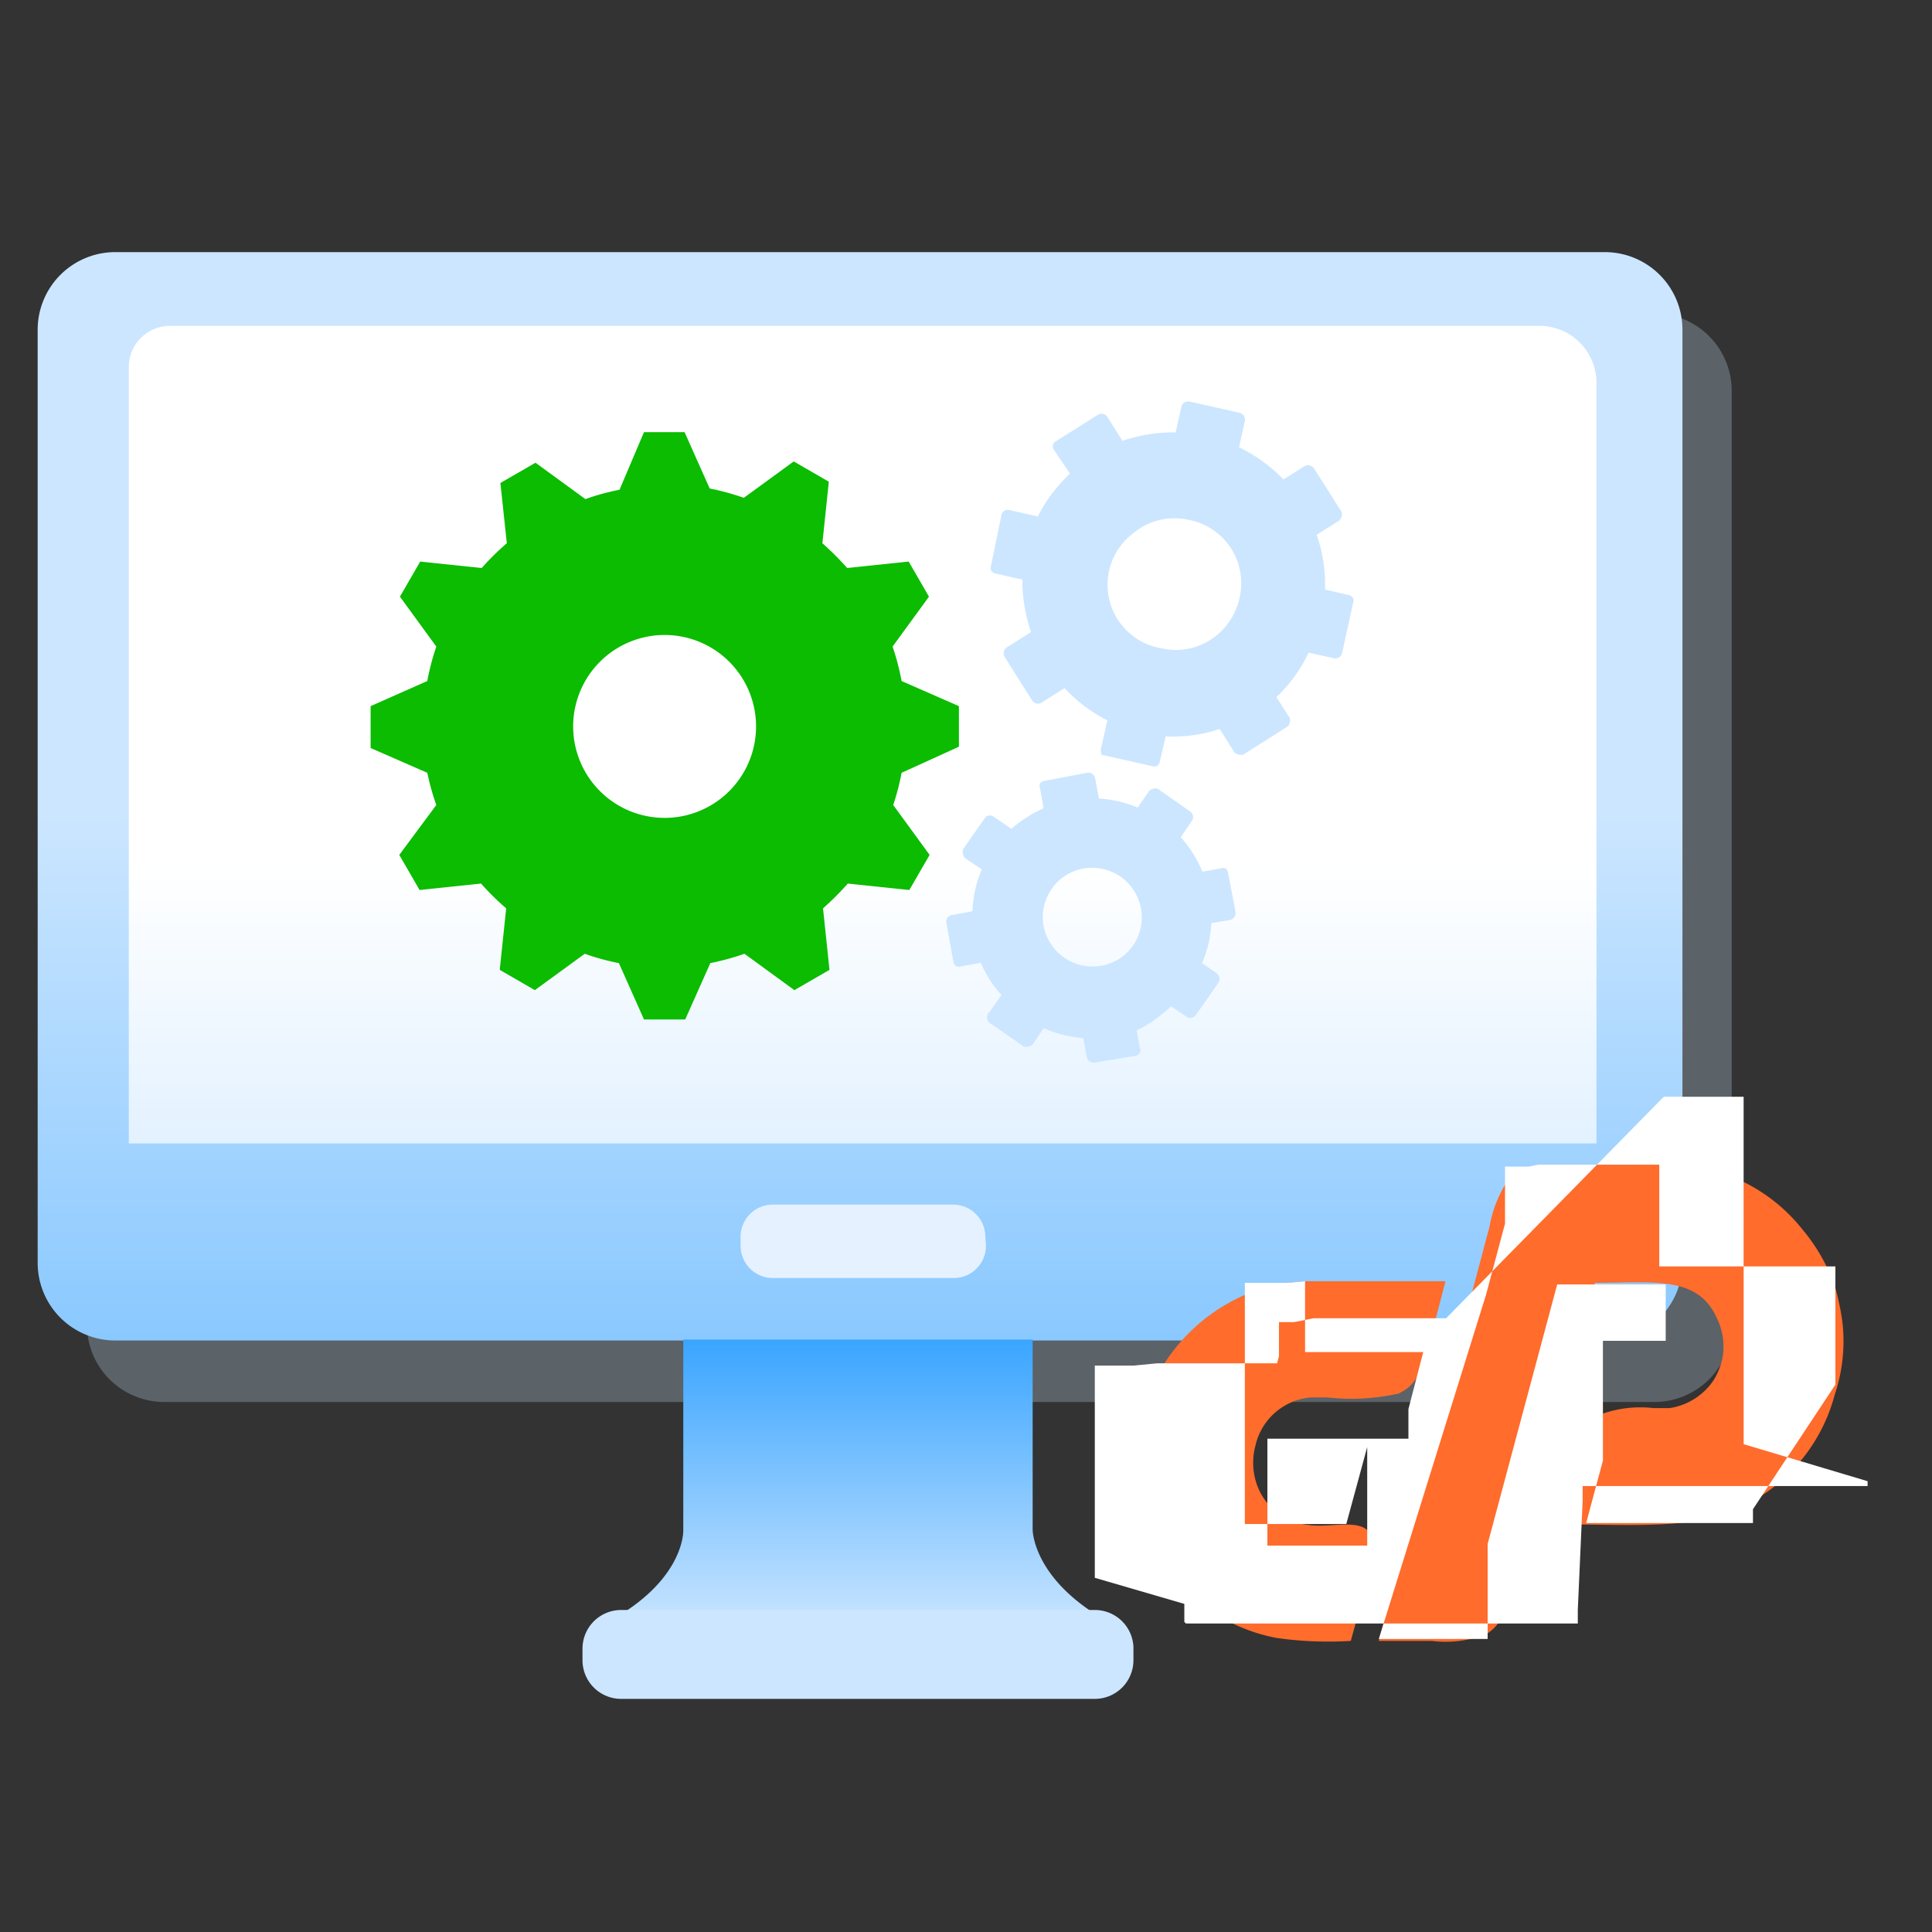 <svg id="Layer_1" data-name="Layer 1" xmlns="http://www.w3.org/2000/svg" xmlns:xlink="http://www.w3.org/1999/xlink" viewBox="0 0 60 60"><rect x="0" y="0" width="60" height="60" fill="#333333" stroke="none"/><defs><style>.cls-1{fill:none;}.cls-2,.cls-7{fill:#cce6ff;}.cls-2{fill-opacity:0.26;}.cls-10,.cls-2,.cls-3,.cls-4,.cls-5,.cls-6,.cls-7,.cls-8,.cls-9{fill-rule:evenodd;}.cls-3{fill:url(#linear-gradient);}.cls-4{fill:url(#linear-gradient-2);}.cls-5{fill:#e5f1ff;}.cls-6{fill:#0bbc00;}.cls-8{fill:url(#linear-gradient-3);}.cls-9{fill:#ff6c2c;}.cls-10{fill:#fff;}</style><linearGradient id="linear-gradient" x1="5.34" y1="-110.49" x2="6.44" y2="-110.49" gradientTransform="matrix(0, 39.29, 39.29, 0, 4367.87, -184.58)" gradientUnits="userSpaceOnUse"><stop offset="0" stop-color="#cce6ff"/><stop offset="1" stop-color="#1d98ff"/></linearGradient><linearGradient id="linear-gradient-2" x1="7.77" y1="-110.4" x2="8.87" y2="-110.4" gradientTransform="matrix(0, 25.21, 25.21, 0, 2810.37, -168.92)" gradientUnits="userSpaceOnUse"><stop offset="0" stop-color="#fff"/><stop offset="1" stop-color="#a3d3ff"/></linearGradient><linearGradient id="linear-gradient-3" x1="-16.51" y1="-111.05" x2="-15.41" y2="-111.05" gradientTransform="matrix(0, -9.87, -9.87, 0, -1069.58, -112.28)" xlink:href="#linear-gradient"/></defs><title>skill-icons</title><rect id="_8.-CPanel" data-name=" 8.-CPanel" class="cls-1" x="-3.68" y="2.63" width="65.68" height="54.74"/><path id="Rounded-Rectangle-1-copy" class="cls-2" d="M53.78,12.14a2.41,2.41,0,0,0-2.41-2.41H5.1a2.41,2.41,0,0,0-2.4,2.41v29a2.4,2.4,0,0,0,2.4,2.4H51.37a2.4,2.4,0,0,0,2.41-2.4Z"/><path id="Rounded-Rectangle-1" class="cls-3" d="M52.25,10.23a2.41,2.41,0,0,0-2.41-2.4H3.57a2.41,2.41,0,0,0-2.4,2.4v29a2.41,2.41,0,0,0,2.4,2.4H49.84a2.41,2.41,0,0,0,2.41-2.4Z"/><path id="Rounded-Rectangle-2" class="cls-4" d="M49.58,11.88a1.77,1.77,0,0,0-1.77-1.76H5.26A1.28,1.28,0,0,0,4,11.4V35.51H49.58Z"/><path id="Rounded-Rectangle-3" class="cls-5" d="M30.6,38.41a1,1,0,0,0-1-1H24a1,1,0,0,0-1,1v.28a1,1,0,0,0,1,1h5.62a1,1,0,0,0,1-1Z"/><path id="Shape-3" class="cls-6" d="M29.78,21.93v1.26L28,24A7.67,7.67,0,0,1,27.74,25l1.13,1.55-.63,1.09-1.91-.2a9.32,9.32,0,0,1-.77.77l.2,1.91-1.09.63-1.55-1.13a7.92,7.92,0,0,1-1.06.29l-.78,1.75H20l-.78-1.75a7.18,7.18,0,0,1-1.06-.29l-1.55,1.13-1.09-.63.2-1.91a8.11,8.11,0,0,1-.78-.77l-1.91.2-.63-1.09L13.55,25A7.64,7.64,0,0,1,13.27,24l-1.76-.77V21.93l1.76-.78a7.64,7.64,0,0,1,.28-1.07l-1.13-1.55.63-1.09,1.91.2a8.11,8.11,0,0,1,.78-.77L15.54,15l1.09-.63,1.55,1.13a7.18,7.18,0,0,1,1.06-.29L20,13.42h1.26l.78,1.75a7.92,7.92,0,0,1,1.06.29l1.55-1.13,1.09.63-.2,1.91a9.32,9.32,0,0,1,.77.77l1.91-.2.63,1.09-1.13,1.55A7.67,7.67,0,0,1,28,21.15Zm-9.13-2.21a2.84,2.84,0,1,0,2.83,2.84A2.84,2.84,0,0,0,20.65,19.72Z"/><path id="Shape-4" class="cls-7" d="M30.74,31.42l.36-.52a3.52,3.52,0,0,1-.64-1l-.6.11a.23.23,0,0,1-.16,0,.2.2,0,0,1-.09-.13l-.22-1.22a.2.2,0,0,1,.17-.24l.64-.12A3.71,3.71,0,0,1,30.49,27L30,26.67a.19.19,0,0,1-.09-.14.23.23,0,0,1,0-.16l.7-1,0,0a.21.21,0,0,1,.26,0l.54.37a4,4,0,0,1,1-.64l-.11-.61a.23.23,0,0,1,0-.16.22.22,0,0,1,.14-.08L33.76,24a.21.21,0,0,1,.25.17l.12.63a3.56,3.56,0,0,1,1.2.28l.34-.49a.2.2,0,0,1,.13-.09.21.21,0,0,1,.16,0l1,.7a.21.21,0,0,1,.05.3l-.34.5a3.71,3.71,0,0,1,.67,1.07l.56-.1a.23.23,0,0,1,.16,0,.22.22,0,0,1,.08.14l.23,1.21a.22.22,0,0,1-.17.25l-.58.1a3.56,3.56,0,0,1-.29,1.24l.45.31a.22.22,0,0,1,.06.3l-.7,1a.21.21,0,0,1-.29.06l-.48-.33A4.18,4.18,0,0,1,35.3,32l.1.54a.2.2,0,0,1,0,.16.24.24,0,0,1-.13.09L34,33a.22.22,0,0,1-.25-.17l-.11-.59a3.84,3.84,0,0,1-1.23-.31l-.32.48a.23.23,0,0,1-.14.09.24.24,0,0,1-.16,0l-1-.7A.22.22,0,0,1,30.74,31.42Zm2.31-1.68a1.55,1.55,0,0,0,1.87-.08,1.93,1.93,0,0,0,.27-.3,1.54,1.54,0,0,0-2.26-2.05,1.27,1.27,0,0,0-.27.3,1.52,1.52,0,0,0-.25,1.15A1.57,1.57,0,0,0,33.05,29.74Zm1.15-6.37a.23.23,0,0,1,0-.16l.19-.84a4.69,4.69,0,0,1-1.33-1l-.71.45a.22.22,0,0,1-.3-.07l-.85-1.35a.22.22,0,0,1,.06-.29l.76-.48A5,5,0,0,1,31.75,18l-.84-.19a.2.2,0,0,1-.13-.09.23.23,0,0,1,0-.16L31.1,16a.2.2,0,0,1,.25-.16l.88.2a4.69,4.69,0,0,1,1-1.33L32.75,14a.2.2,0,0,1,0-.27s0,0,0,0l1.35-.85a.21.21,0,0,1,.29.07l.47.74a4.83,4.83,0,0,1,1.65-.26l.18-.8a.21.21,0,0,1,.25-.16l1.56.35a.22.22,0,0,1,.16.25l-.18.82a4.88,4.88,0,0,1,1.38,1l.65-.41a.22.22,0,0,1,.3.07l.85,1.34a.22.22,0,0,1,0,.16.2.2,0,0,1-.09.13l-.68.43a4.69,4.69,0,0,1,.26,1.7l.74.17a.24.24,0,0,1,.13.09.23.23,0,0,1,0,.16l-.34,1.55a.21.21,0,0,1-.26.16l-.78-.17a4.62,4.62,0,0,1-1,1.38l.41.64a.23.23,0,0,1,0,.16.18.18,0,0,1-.09.13l-1.34.85a.23.23,0,0,1-.16,0,.19.19,0,0,1-.14-.09l-.44-.7a4.59,4.59,0,0,1-1.68.23l-.18.78a.22.22,0,0,1-.09.14.23.23,0,0,1-.16,0l-1.56-.35A.2.2,0,0,1,34.2,23.37Zm1.85-3.24a2,2,0,0,0,1.77-.43,2.07,2.07,0,0,0,.67-1.11,2,2,0,0,0-1.55-2.44,2,2,0,0,0-1.77.43,2,2,0,0,0,.88,3.55Z"/><path id="Shape-2-copy" class="cls-8" d="M21.22,41.6H32.07v5.91s0,1.81,2.94,3.15c-1.36.3-10.3,0-10.3,0v0a43.4,43.4,0,0,1-6.43,0c3-1.33,2.94-3.13,2.94-3.13Z"/><path id="Rounded-Rectangle-5" class="cls-7" d="M35.2,51.15A1.2,1.2,0,0,0,34,50H19.29a1.2,1.2,0,0,0-1.2,1.2v.36a1.2,1.2,0,0,0,1.2,1.2H34a1.2,1.2,0,0,0,1.2-1.2Z"/><path class="cls-9" d="M47.76,36.17h3.13a9.45,9.45,0,0,1,2,.1A5.36,5.36,0,0,1,56,38.21,5.6,5.6,0,0,1,57,40a8.51,8.51,0,0,1,.21,1,5.19,5.19,0,0,1-.23,2.31A5.37,5.37,0,0,1,53.59,47c-1.29.5-3.45.33-5.22.34h0c.17-.65.35-1.3.52-1.94a4.42,4.42,0,0,1,.29-.91,1.88,1.88,0,0,1,.6-.59,3.59,3.59,0,0,1,1.57-.17h.5a2,2,0,0,0,1.37-.87,2.24,2.24,0,0,0,.27-.67,2,2,0,0,0-.16-1.23c-.59-1.35-1.93-1.12-3.8-1.12l-2.16,8.06c-.31,1-.39,2.34-1.21,2.85a3.51,3.51,0,0,1-1.7.21H42.82l2.85-10.66c.2-.73.39-1.47.59-2.21a3.76,3.76,0,0,1,.49-1.31,1.51,1.51,0,0,1,.73-.49Z"/><path class="cls-9" d="M40.53,39.79h4.36c-.15.59-.31,1.18-.46,1.77-.25.81-.31,1.4-1,1.72a6.7,6.7,0,0,1-2.19.12h-.55a1.93,1.93,0,0,0-1.7,1.49A2.06,2.06,0,0,0,39,46a1.89,1.89,0,0,0,1.65,1.36c.59.09,1.41-.16,1.79.14s.29.64.16,1.07c-.21.8-.43,1.59-.65,2.39a11.34,11.34,0,0,1-2.29-.09,5.33,5.33,0,0,1-4.06-3.45,5.78,5.78,0,0,1-.2-3.14A6.46,6.46,0,0,1,36,42.61a5.64,5.64,0,0,1,3-2.53,6.21,6.21,0,0,1,1-.24Z"/><path class="cls-10" d="M51.67,34.06h2l0,0h.2l0,0h.12l0,0h.08l0,0h0l0,0h.08l0,0h0l0,0h0l0,0,0,0h0l0,0h0l0,0,0,0h0l0,0,0,0h0l0,0,0,0,0,0h0l0,0,0,0,0,0,0,0,0,0,0,0,0,0h0l0,0,0,0,0,0,0,0,0,0,0,0,0,0,0,0,0,0,0,0,0,0,0,0,0,0,0,0,0,0,0,0,0,0,0,0,0,0,0,0,0,0,0,0,0,0,0,0,0,0,0,0,0,0,0,0,0,0,0,0,0,0,0,0,0,0,0,0,0,0,0,0,0,0,0,0,0,0,0,0,0,0,0,0,0,0,0,0,0,0,0,0,0,0,0,0,0,0,0,0,0,0,0,0,0,0,0,0,0,0,0,0,0,0,0,0,0,0,0,0,0,0,0,0,0,0,0,0,0,0,0,0,0,0,0,0,0,0,0,0,0,0,0,0,0,0,0,0,0,0,0,0,0,0,0,0,0,0,0,0,0,0,0,0,0,0,0,0,0,0,0,0,0,0,0,0,0,0,0,0,0,0,0,0,0,0,0,0,0,0,0,0,0,0,0,0,0,0,0,0,0,0,0,0,0,0,0,0,0,0,0,0,0,0,0,0,0,0,0,0,0,0,0,0,0,0,0,0,0,0,0,0,0,0,0,0,0,0v0l0,0,0,0,0,0,0,.05v0l0,0,0,0v0l0,0,0,0v0l0,0v0l0,0v.05l0,0v0l0,0v.09l0,0v.17l0,0V40l0,.07v.15l0,.07v.14l0,.07v3l0,0,0,.08,0,.07,0,.07,0,.07v.06l0,.05,0,.06,0,.05v0l0,.06,0,0,0,.05,0,.06v.05l0,0,0,.06,0,0,0,.05,0,0,0,0,0,.06,0,0,0,.05,0,0,0,.05,0,0,0,0,0,.05,0,0,0,.05,0,0,0,0,0,.05,0,0,0,.05,0,0,0,0,0,.05,0,0,0,.05,0,0,0,0,0,.05,0,0,0,0,0,0L58,46l0,0,0,0,0,0,0,.05,0,0,0,0,0,.05,0,0,0,0,0,0,0,0,0,0,0,0,0,0,0,.05,0,0,0,0,0,0,0,0,0,0,0,0,0,0,0,0,0,0,0,0,0,0,0,0,0,0,0,0,0,0,0,0,0,0,0,0,0,0,0,0,0,0,0,0,0,0,0,0,0,0,0,0,0,0,0,0,0,0-.05,0,0,0,0,0-.05,0,0,0,0,0,0,0-.05,0,0,0,0,0,0,0,0,0,0,0,0,0,0,0,0,0,0,0,0,0-.05,0,0,0-.05,0,0,0,0,0-.05,0,0,0,0,0-.05,0,0,0-.05,0,0,0,0,0-.05,0-.06,0-.05,0,0,0-.05,0,0,0,0,0-.05,0-.06,0,0,0,0,0-.05,0,0,0-.05,0,0,0h0l-.05,0h0l-.05,0h-.06l-.05,0h-.1l-.05,0h-.2l-.05,0H49.15v.1l0,.06v.06l0,.06v.06l0,.07,0,.06L49,50,49,50l0,.07v.17l0,0v.11l0,0v.07l0,0v0l0,0v0l0,0v0l0,0,0,0v0l0,0,0,0,0,0,0,0,0,0,0,0,0,0,0,0,0,0,0,0,0,0,0,0,0,0,0,0,0,0,0,0,0,0,0,0,0,0,0,0,0,0,0,0,0,0,0,0,0,0,0,0,0,0,0,0,0,0,0,0,0,0,0,0,0,0,0,0-.05,0,0,0,0,0,0,0-.05,0,0,0,0,0-.05,0,0,0,0,0,0,0,0,0h0l0,0,0,0,0,0h0l0,0h0l0,0h0l0,0-.06,0-.06,0-.06,0-.06,0-.06,0h-.06l0,0h-.06l0,0H39.25l0,0h-.13l-.06,0H39l-.06,0h-.06l-.06,0-.06,0h-.06l-.06,0-.06,0-.06,0h-.06l-.06,0-.06,0-.06,0-.06,0-.06,0,0,0-.06,0-.06,0-.06,0-.05,0-.06,0-.06,0-.05,0-.06,0-.06,0,0,0-.06,0,0,0-.06,0,0,0-.06,0-.05,0,0,0-.06,0,0,0,0,0-.06,0,0,0-.05,0,0,0-.05,0,0,0-.06,0,0,0-.05,0,0,0,0,0-.05,0,0,0,0,0-.05,0,0,0,0,0-.05,0,0,0,0,0-.05,0,0,0,0,0,0,0-.05,0,0,0,0,0,0,0,0,0,0,0,0,0,0,0-.05-.05,0,0,0,0,0,0,0,0,0-.05,0,0,0,0,0,0,0,0,0-.05,0,0,0,0,0,0,0-.05,0,0,0,0,0-.05,0,0,0,0,0-.05,0,0,0,0,0,0,0-.05,0,0,0-.05,0,0,0,0,0-.05,0,0,0,0,0-.05,0,0,0-.05,0,0,0-.06,0,0,0,0L34,49l0,0,0-.05,0-.06,0-.05,0,0,0-.05,0-.06,0-.05,0,0,0-.06,0,0,0-.05,0-.06,0-.05,0-.06,0-.05,0,0v-.07l0,0v-.16l0-.06,0-.06,0-.07,0-.06,0-.07,0-.06v-.07l0-.06,0-.07v-.06l0-.07V47l0-.06V43.72l0-.07v-.06l0-.06,0-.06v-.06l0-.07,0-.06,0-.07,0-.06v-.07l0-.06,0-.07,0-.07,0-.06,0-.07,0-.07,0-.06v-.08l0,0v-.07l0,0v-.06l0,0v0l0,0v0l0,0v0l0,0v0l0,0,0,0v0l0,0,0,0,0,0,0,0v0l0,0,0,0,0,0,0,0,0,0,0,0,0,0,0,0,0,0,0,0,0,0,0,0,0,0,0,0,0,0,0,0,0,0,0,0,0,0,0,0,0,0,0,0,0,0,0,0,0,0,0,0,0,0,0,0,0,0,0,0,0,0,0,0,0,0,0,0,0,0,0,0,0,0,0,0,0,0,0,0,0,0,0,0,0,0,0,0,0,0,0,0,0,0,0,0,0,0,0,0,0,0,0,0,0,0,0,0,0,0,0,0,0,0,0,0,0,0,0,0,0,0,0,0,0,0,0,0,0,0,0,0,0,0,0,0,0,0,0,0,0,0,0,0,0,0,0,0,0,0,0,0,0,0,0,0,0,0,0,0,0,0,0,0,0,0,0,0,0,0,0,0,0,0,0,0,0,0,0,0,0,0,0,0,0,0,0,0,0,0,0,0,0,0,0,0,0,0,0,0,0,0,0,0,0,0,0,0,0,0,0,0,0,0,0,0,0,0,0,0,0,0,0,0,0,0,0,0,0,0,0,0,0,0h0l0,0,0,0,0,0,0,0h0l0,0,0,0h0l0,0,0,0h0l0,0,0,0h0l0,0,0,0h.05l0,0,.05,0,0,0,.06,0h0l0,0h.05l0,0h.19l0,0h.42l.07,0h.14l.17,0,.73-.07h3.73l.06-.22,0-.06v-.18l0-.09,0-.09,0,0v-.06l0,0v-.06l0-.06,0-.06v-.14l0,0v-.11l0,0v0l0,0v0l0,0,0,0,0,0v0l0,0,0,0,0-.05,0,0,0,0,0,0,0,0,0,0,0-.05,0,0,0,0,0,0,0,0,0,0,0,0,0-.05,0,0,0,0,0,0,0,0,0,0,0,0,0,0,0,0,0,0,0,0,0,0,0,0,0,0,0,0,0,0,0,0,0,0,0,0,0,0,0,0,0,0,0,0,0,0,0,0,0,0,0,0,0,0,0,0,0,0,0,0,0,0,0,0h0l0,0,0,0,0,0,0,0h0l0,0h0l0,0,0,0h0l0,0h0l0,0h0l0,0h0l0,0h.06l0,0h.09l0,0h.19l.13,0,.6-.12h4.12ZM40.53,39.79l-.54.05h-.13l-.07,0H39l0,0h-.09l0,0h-.07l0,0h-.06l0,0h-.06l0,0h0l0,0h-.06l0,0h0l0,0h0l0,0h0l0,0h0l0,0h0l0,0h0l0,0h0l0,0h0l0,0,0,0h0l0,0,0,0h0l0,0,0,0h0l0,0,0,0h0l0,0,0,0,0,0h0l0,0,0,0,0,0,0,0h0l0,0,0,0,0,0,0,0,0,0,0,0,0,0h0l0,0,0,0,0,0,0,0,0,0,0,0,0,0,0,0,0,0,0,0,0,0,0,0,0,0,0,0,0,0,0,0,0,0,0,0,0,0,0,0,0,0,0,0,0,0,0,0,0,0,0,0,0,0,0,0,0,0,0,0,0,0,0,0,0,0,0,0,0,0,0,0,0,0v0l0,0,0,0,0,0,0,0,0,0,0,0v0l0,0,0,0,0,0,0,0v0l0,0,0,0,0,0v0l0,0,0,0,0,0v0l0,0,0,0v0l0,0,0,0v0l0,0v0l0,0v.09l0,0v.14l0,0v.39l0,0,0,.06,0,0v.05l0,0,0,.05v.06l0,.05v0l0,.06v0l0,.06v0l0,.06v0l0,.05v2.55l0,.05V47l0,0v.13l0,0v.2l0,0,0,0v0l0,0,0,0,0,0v0l0,0,0,0,0,0,0,0,0,0,0,0,0,0,0,0,0,0,0,0,0,0,0,0,0,0,0,0,0,0,0,0,0,0,0,0,0,0,0,0,0,0,0,0,0,0,0,0,0,0,0,0,0,0,0,0,0,0,0,0,0,0,0,0,0,0,0,0,0,0,0,0,0,0,0,0,0,0,0,0,0,0,0,0,0,0,0,0,0,0,0,0,0,0,0,0,0,0,0,0,0,0,0,0,0,0,0,0,0,0,0,0,0,0,0,0,0,0,0,0,0,0,0,0,0,0,0,0,0,0,0,0,0,0,0,0,0,0,0,0,0,0,0,0,0,0,0,0,0,0,0,0,0,0,0,0,0,0,0,0,0,0,0,0,0,0,0,0,0,0,0,0,0,0,0,0,0,0,0,0h0l0,0,0,0,0,0,.05,0h0l0,0,0,0h0l.05,0h0l0,0,0,0H39l0,0h0l.05,0h.09l0,0h.14l0,0h2.53l.65-2.39V48.3h0v-.16h0V48h0V48h0v0h0v0h0v0h0v0h0v0h0v0h0v0h0v0h-3v0h-.1v0h0v0h0v0h0v0h0v0h0v0h0v0h0v0h0v0h0v0h0v0h0v0h0v0h0v0h0v0h0v0h0v0h0V46h0V46h0v0h0v0h0v0h0v0h0v0h0v0h0v0h0v0h0v0h0v0h0v-.06h0v0h0v-.06h0V45.3h0v-.06h0v-.06h0v0h0V45h0v0h0v0h0v0h0v-.18h0v-.08h0v-.06h0v0h0v0h0v0h0v0h0v0h0v0h0v0h0v0h0v0h0v0h0v0h0v0h0l0,0h0v0h0v0h0v0h.07v0h4.31v0h0v0h0v0h0v0h0v0h0v0h0v0l0,0v-.49l0-.07,0-.07,0-.07,0-.07,0-.07,0-.08v0l0,0,.46-1.77H40.53Zm11-3.62H47.76l-.28.06h-.74l0,0v0h0v.06h0v.08h0v.38l0,0v.18l0,0,0,.09,0,.09v0l0,.05v.09l0,0V38l-.59,2.21L42.82,50.9H46.2l0,0h0l0,0h0l0,0h0v0h0l0,0v0h0v0h0v0l0,0h0l0,0v0l0,0v0h0l0,0v-.06l0,0v-.08l0,0v-.7l0,0v-.1l0,0v-.1l0,0V48.9l0,0,0-.1,0-.11,0-.1,0-.1v0l0,0v-.16l0,0V48l0-.05v0l0,0,2.16-8.06h2.91l0,0h.1l0,0h0l0,0h0l0,0h.36v0h0v0h0v0h0v0h0v0h0v0h0v0h0v0h0v0h0v0h0v0h0v0l0,0v.1h0v0h0v.06h0v.12h0v1.47h0v0l0,0v0l0,0v0l0,0v0h0l0,0v0l0,0v0l0,0h0l0,0v0l0,0h0l0,0,0,0h0l0,0h0l0,0,0,0h0l0,0h0l0,0h0l0,0h0l0,0h-.09l0,0H49.78l0,0h0l0,0h0l0,0,0,0h0l0,0h0l0,0,0,0h0l0,0,0,0,0,0,0,0,0,0h0l0,0,0,0v0l0,0,0,0v0l0,0v0l0,0v0l0,0v0l0,0h0v0h0v0h0v0h0v0h0V45l0,.11,0,.07v.18l-.52,1.94h5l0,0h.18l0,0h0l0,0,0,0h0l0,0,0,0h0l0,0,0,0,0,0h0l0,0,0,0,0,0,0,0,0,0,0,0h0l0,0,0,0,0,0,0,0,0,0,0,0,0,0,0,0,0,0,0,0,0,0,0,0,0,0,0,0,0,0,0,0,0,0,0,0,0,0,0,0,0,0,0,0,0,0,0,0,0,0,0,0,0,0,0,0,0,0,0,0,0,0,0,0,0,0,0,0,0,0,0,0,0,0,0,0,0,0,0,0,0,0,0,0,0,0,0,0,0,0,0,0,0,0,0,0,0,0,0,0,0,0,0,0,0,0,0,0,0,0,0,0,0,0,0,0,0,0,0,0,0,0,0,0,0,0,0,0,0,0,0,0,0,0,0,0,0,0,0,0,0,0,0,0,0,0,0,0,0,0,0,0,0,0,0,0,0,0v0l0,0,0,0,0,0,0,0v0l0,0,0,0,0,0v0l0,0,0,0v0l0,0,0,0v0l0,0v0l0,0v0l0,0v-.08l0,0v0l0-.05v-.08l0,0v-.1l0-.06,0-.06L57,43V41h0v-.35l0-.06v-.8l0,0V39.6l0,0v-.09l0,0v-.06l0,0v0l0,0v-.06l0,0v0l0,0v-.06l0,0v0l0,0v0l0,0,0,0v0l0,0v0l0,0v0l0,0,0,0v0l0,0,0,0v0l0,0,0,0v0l0,0,0,0v0l0,0,0,0,0,0v0l0,0,0,0,0,0,0,0v0l0,0,0,0,0,0v0l0,0,0,0,0,0,0,0v0l0,0,0,0,0,0,0,0v0l0,0,0,0,0,0,0,0,0,0,0,0,0,0,0,0,0,0,0,0,0,0,0,0,0,0,0,0,0,0,0,0,0,0,0,0,0,0,0,0,0,0,0,0,0,0h0l0,0,0,0,0,0,0,0h0l0,0,0,0,0,0,0,0h0l0,0,0,0h0l0,0,0,0,0,0h0l0,0,0,0h0l0,0h0l0,0,0,0h0l0,0h0l0,0h0l0,0h0l0,0h0l0,0h0l0,0h0l0,0h0l0,0h0l0,0h-.05l0,0h-.05l0,0H54l0,0H53.9l0,0H53.7l0,0H51.53Z"/></svg>